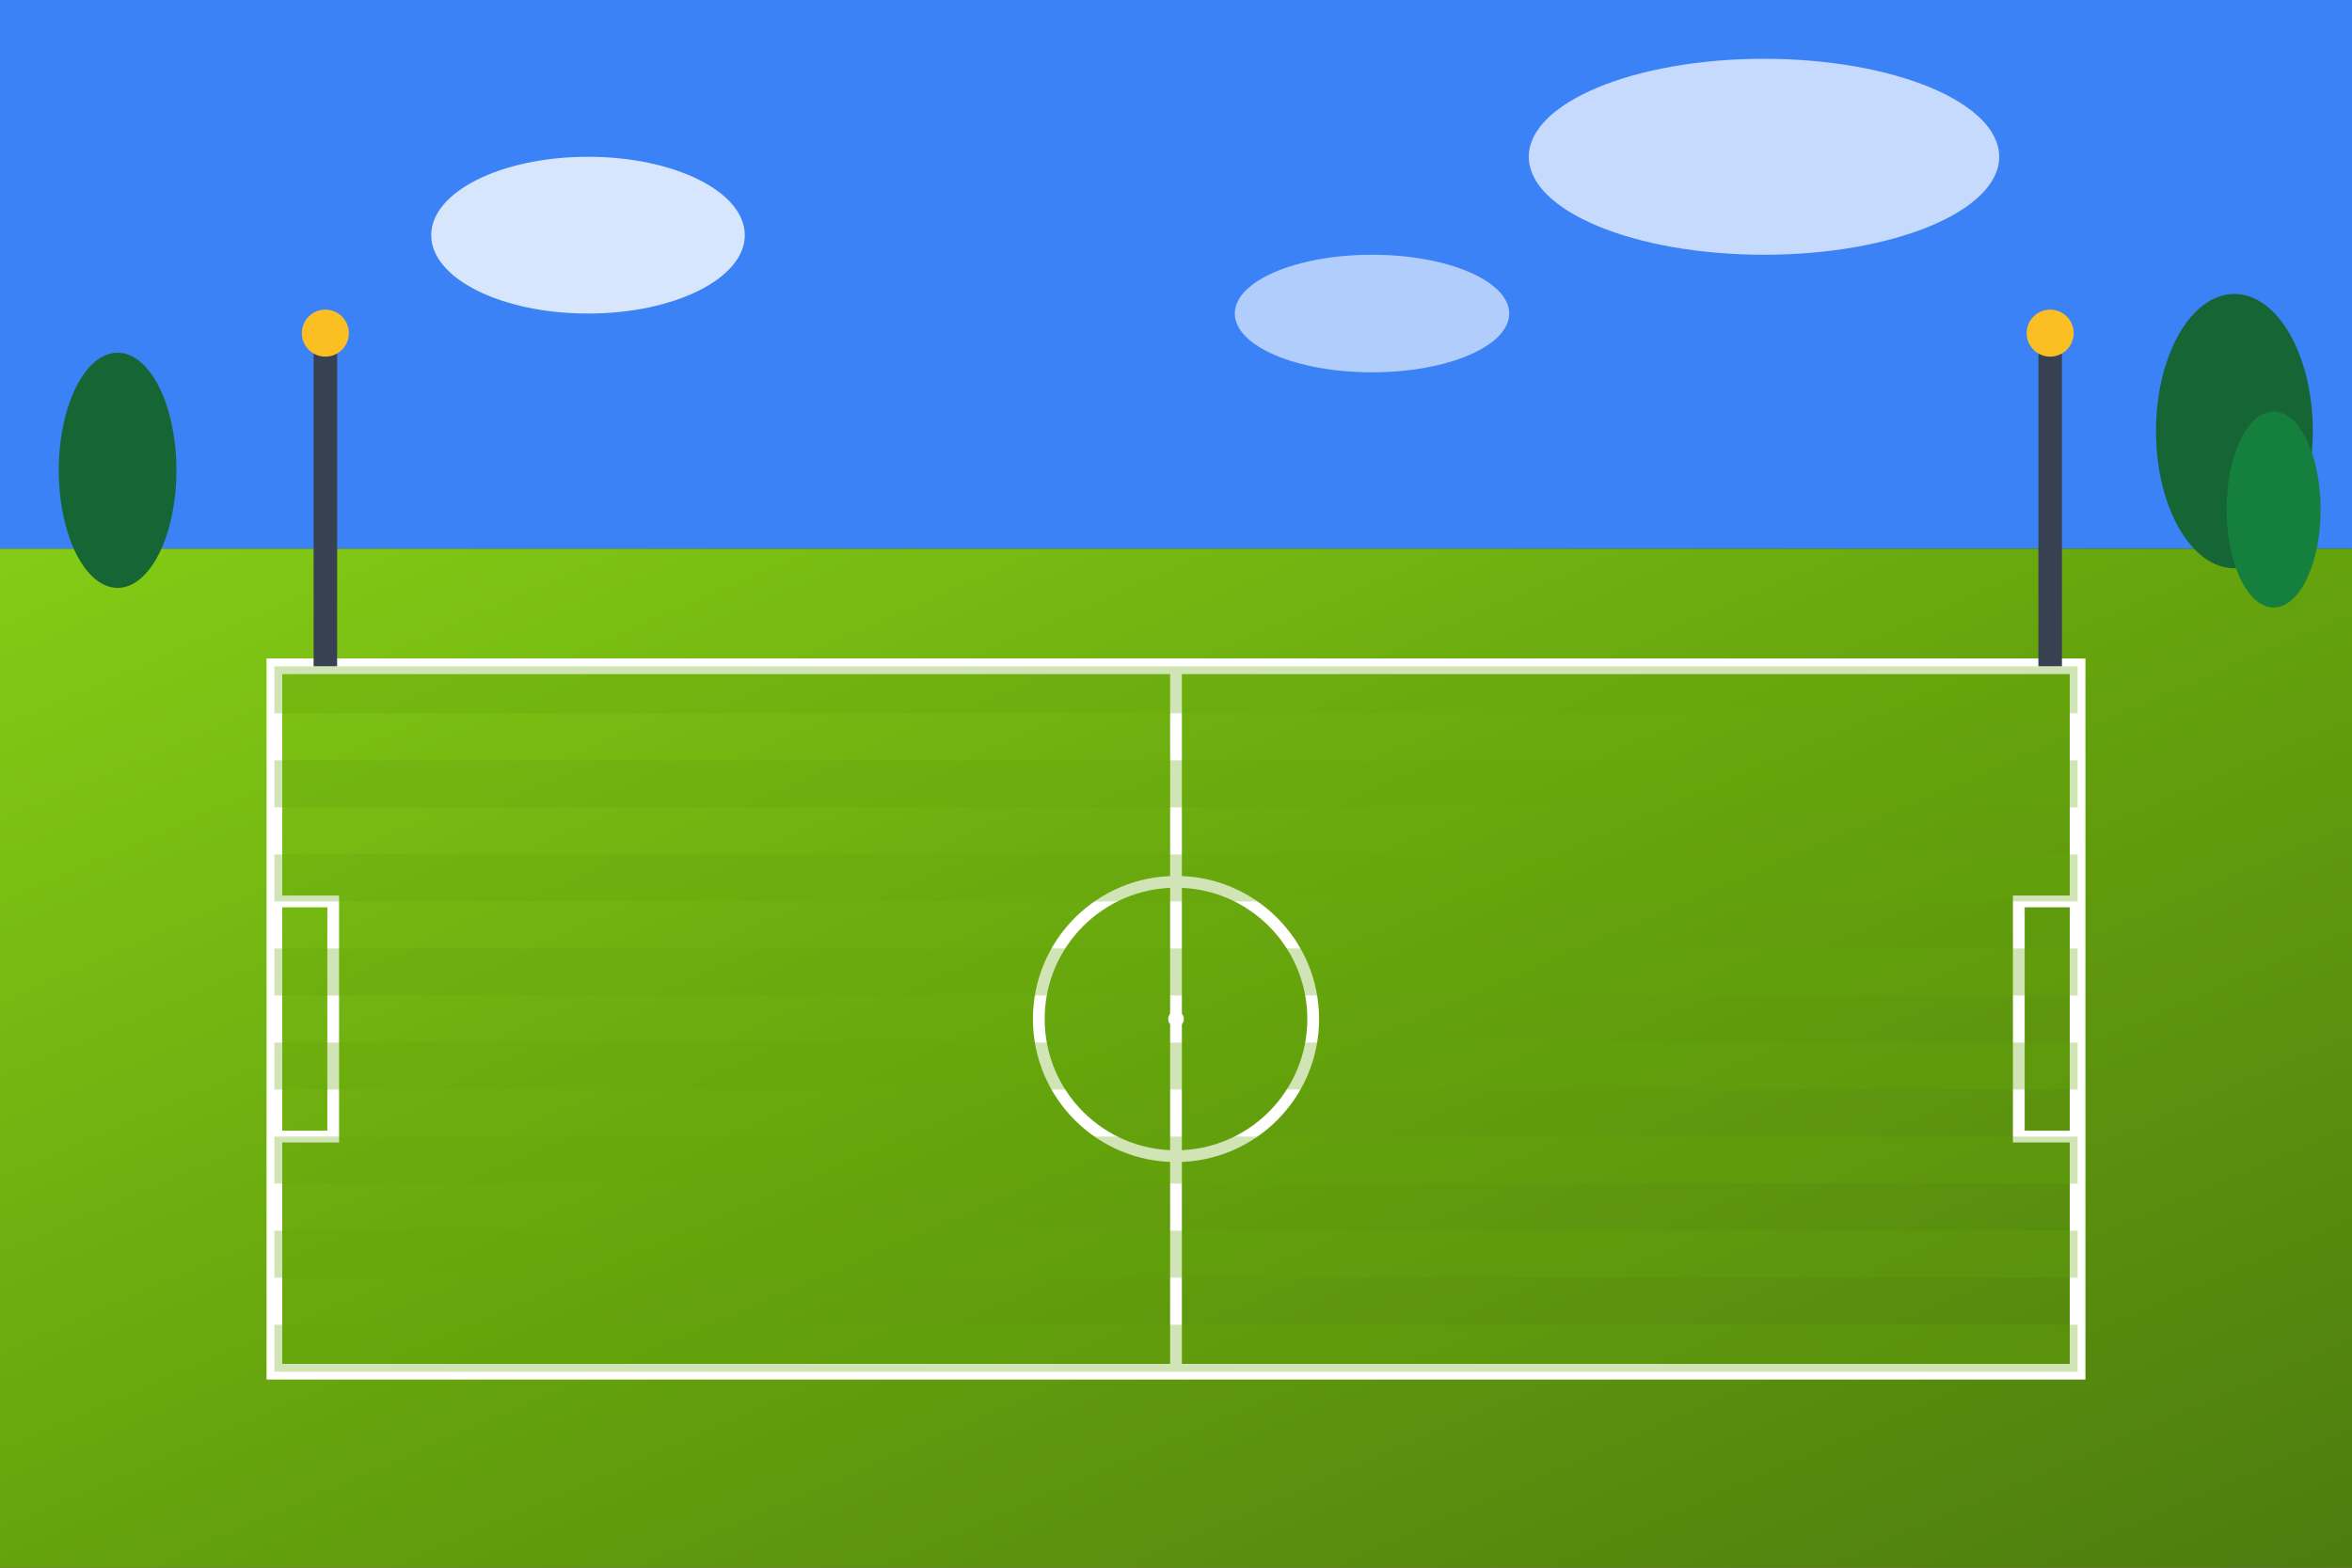 <svg width="600" height="400" xmlns="http://www.w3.org/2000/svg">
  <rect width="100%" height="100%" fill="#333333" stroke="none"/>
  <defs>
    <linearGradient id="grassGradient3" x1="0%" y1="0%" x2="100%" y2="100%">
      <stop offset="0%" style="stop-color:#84cc16;stop-opacity:1" />
      <stop offset="50%" style="stop-color:#65a30d;stop-opacity:1" />
      <stop offset="100%" style="stop-color:#4d7c0f;stop-opacity:1" />
    </linearGradient>
  </defs>
  
  <!-- Sky with clouds -->
  <rect width="600" height="140" fill="#3b82f6"/>
  <ellipse cx="150" cy="60" rx="40" ry="20" fill="white" opacity="0.8"/>
  <ellipse cx="450" cy="40" rx="60" ry="25" fill="white" opacity="0.7"/>
  <ellipse cx="350" cy="80" rx="35" ry="15" fill="white" opacity="0.6"/>
  
  <!-- Field background -->
  <rect y="140" width="600" height="260" fill="url(#grassGradient3)"/>
  
  <!-- Field outline -->
  <rect x="70" y="170" width="460" height="180" fill="none" stroke="white" stroke-width="4"/>
  
  <!-- Center line -->
  <line x1="300" y1="170" x2="300" y2="350" stroke="white" stroke-width="3"/>
  
  <!-- Center circle -->
  <circle cx="300" cy="260" r="35" fill="none" stroke="white" stroke-width="3"/>
  <circle cx="300" cy="260" r="2" fill="white"/>
  
  <!-- Goals -->
  <rect x="70" y="230" width="15" height="60" fill="none" stroke="white" stroke-width="3"/>
  <rect x="515" y="230" width="15" height="60" fill="none" stroke="white" stroke-width="3"/>
  
  <!-- Trees in background -->
  <ellipse cx="30" cy="120" rx="15" ry="30" fill="#166534"/>
  <ellipse cx="570" cy="110" rx="20" ry="35" fill="#166534"/>
  <ellipse cx="580" cy="130" rx="12" ry="25" fill="#15803d"/>
  
  <!-- Stadium lights -->
  <rect x="80" y="90" width="6" height="80" fill="#374151"/>
  <circle cx="83" cy="85" r="6" fill="#fbbf24"/>
  <rect x="520" y="90" width="6" height="80" fill="#374151"/>
  <circle cx="523" cy="85" r="6" fill="#fbbf24"/>
  
  <!-- Natural grass stripes -->
  <rect x="70" y="170" width="460" height="12" fill="#65a30d" opacity="0.3"/>
  <rect x="70" y="194" width="460" height="12" fill="#65a30d" opacity="0.3"/>
  <rect x="70" y="218" width="460" height="12" fill="#65a30d" opacity="0.3"/>
  <rect x="70" y="242" width="460" height="12" fill="#65a30d" opacity="0.3"/>
  <rect x="70" y="266" width="460" height="12" fill="#65a30d" opacity="0.3"/>
  <rect x="70" y="290" width="460" height="12" fill="#65a30d" opacity="0.3"/>
  <rect x="70" y="314" width="460" height="12" fill="#65a30d" opacity="0.3"/>
  <rect x="70" y="338" width="460" height="12" fill="#65a30d" opacity="0.3"/>
</svg> 